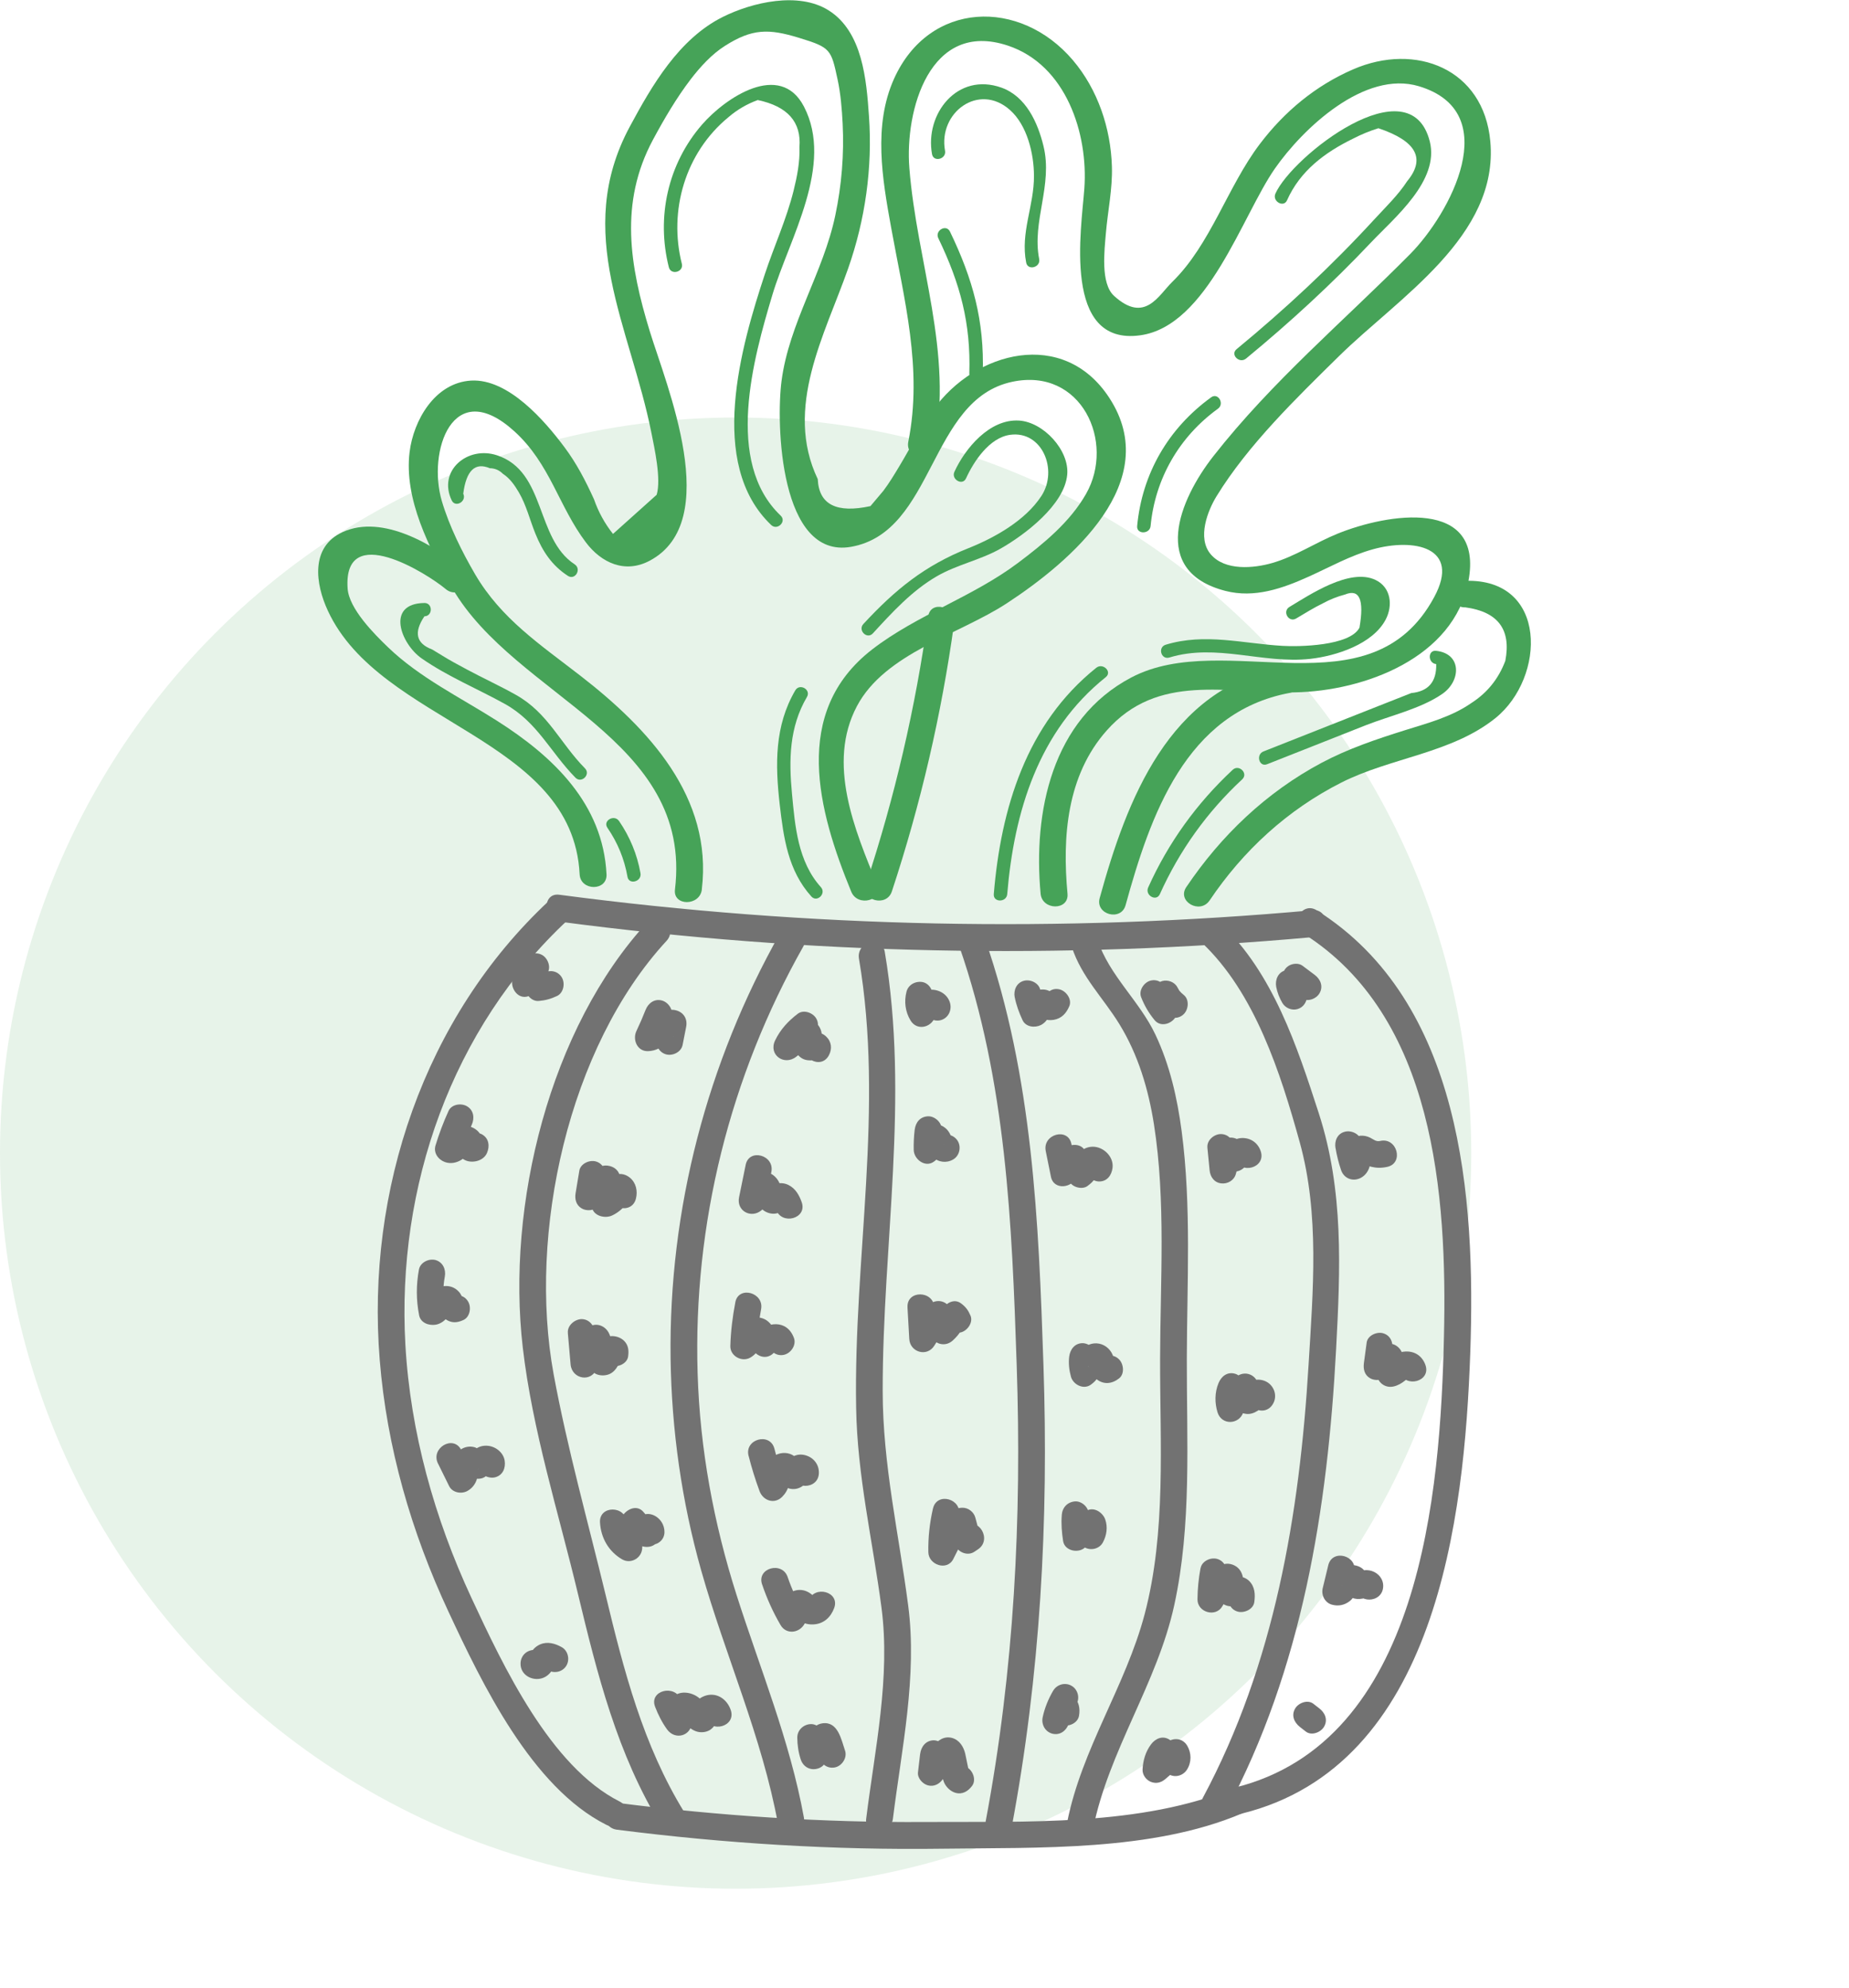 <svg width="93" height="100" xmlns="http://www.w3.org/2000/svg">
 <defs>
  <clipPath id="clip0_10_475">
   <rect id="svg_1" x="19" y="45" fill="white" height="48" width="55"/>
  </clipPath>
  <clipPath id="clip1_10_475">
   <rect id="svg_2" x="16" y="0" fill="white" height="46" width="61"/>
  </clipPath>
 </defs>
 <g>
  <title>background</title>
  <rect fill="none" id="canvas_background" height="102" width="95" y="-1" x="-1"/>
 </g>
 <g>
  <title>Layer 1</title>
  <circle id="svg_5" fill-opacity="0.13" fill="#46A358" r="37" cy="58" cx="37"/>
  <g id="svg_6" clip-path="url(#clip0_10_475)">
   <path id="svg_7" fill="#727272" d="m28.129,46.357c12.573,1.664 25.262,1.925 37.894,0.78c0.856,-0.077 0.865,-1.429 0,-1.353c-12.631,1.145 -25.321,0.884 -37.894,-0.78c-0.852,-0.113 -0.848,1.244 0,1.353z"/>
   <path id="svg_8" fill="#727272" d="m31.03,92.031c5.435,0.694 10.905,1.032 16.384,0.956c4.82,-0.068 10.51,0.144 15.03,-1.763c0.785,-0.334 0.439,-1.641 -0.359,-1.303c-4.636,1.957 -10.578,1.691 -15.537,1.722c-5.192,0.036 -10.371,-0.307 -15.523,-0.965c-0.852,-0.108 -0.847,1.244 0.004,1.353z"/>
   <path id="svg_9" fill="#727272" d="m27.605,45.316c-6.273,5.852 -9.197,14.575 -8.506,23.083c0.354,4.396 1.592,8.669 3.453,12.655c1.695,3.634 4.192,8.841 7.941,10.73c0.771,0.388 1.453,-0.775 0.677,-1.168c-3.489,-1.758 -5.861,-6.821 -7.457,-10.243c-1.856,-3.99 -3.071,-8.322 -3.323,-12.727c-0.448,-7.939 2.323,-15.923 8.17,-21.374c0.637,-0.591 -0.318,-1.546 -0.955,-0.956z"/>
   <path id="svg_10" fill="#727272" d="m65.548,46.952c6.618,4.17 7.242,13.164 7.08,20.247c-0.179,7.899 -1.152,20.414 -10.542,22.722c-0.839,0.207 -0.484,1.51 0.359,1.303c9.802,-2.408 11.21,-14.828 11.506,-23.186c0.274,-7.822 -0.417,-17.65 -7.726,-22.253c-0.735,-0.46 -1.408,0.708 -0.677,1.168z"/>
   <path id="svg_11" fill="#727272" d="m32.577,46.366c-4.937,5.342 -7.116,14.264 -6.282,21.419c0.484,4.161 1.794,8.291 2.767,12.353c0.978,4.071 1.986,8.11 4.201,11.704c0.457,0.739 1.619,0.059 1.161,-0.681c-2.081,-3.372 -3.049,-7.141 -3.968,-10.96c-0.888,-3.679 -1.924,-7.362 -2.61,-11.081c-1.3,-7.083 0.735,-16.442 5.681,-21.798c0.587,-0.64 -0.363,-1.596 -0.951,-0.956z"/>
   <path id="svg_12" fill="#727272" d="m39.24,46.93c-3.677,6.51 -5.609,13.904 -5.511,21.396c0.049,3.598 0.56,7.2 1.538,10.662c1.215,4.296 3.063,8.372 3.87,12.786c0.157,0.857 1.453,0.491 1.296,-0.361c-0.704,-3.864 -2.197,-7.461 -3.385,-11.185c-1.152,-3.616 -1.843,-7.344 -1.959,-11.145c-0.233,-7.515 1.623,-14.941 5.313,-21.473c0.43,-0.757 -0.731,-1.438 -1.161,-0.681z"/>
   <path id="svg_13" fill="#727272" d="m43.204,48.223c1.278,7.511 -0.274,15.035 -0.143,22.578c0.058,3.444 0.825,6.65 1.273,10.04c0.466,3.521 -0.332,7.141 -0.767,10.635c-0.108,0.861 1.238,0.852 1.345,0c0.439,-3.526 1.233,-7.173 0.767,-10.725c-0.475,-3.634 -1.278,-7.078 -1.282,-10.775c-0.009,-7.398 1.354,-14.742 0.103,-22.109c-0.148,-0.857 -1.444,-0.496 -1.296,0.356z"/>
   <path id="svg_14" fill="#727272" d="m48.249,47.597c2.363,6.785 2.65,13.944 2.888,21.063c0.26,7.732 -0.126,15.342 -1.56,22.952c-0.161,0.852 1.134,1.217 1.296,0.361c1.457,-7.727 1.874,-15.463 1.61,-23.312c-0.242,-7.236 -0.538,-14.53 -2.937,-21.424c-0.282,-0.811 -1.583,-0.46 -1.296,0.361z"/>
   <path id="svg_15" fill="#727272" d="m53.907,47.628c0.498,1.528 1.574,2.547 2.399,3.891c0.942,1.533 1.457,3.269 1.735,5.036c0.605,3.859 0.318,7.899 0.309,11.789c-0.009,4.233 0.314,8.71 -0.776,12.844c-0.96,3.629 -3.161,6.758 -3.897,10.464c-0.17,0.852 1.125,1.213 1.296,0.361c0.789,-3.967 3.228,-7.326 4.089,-11.275c0.883,-4.039 0.623,-8.286 0.632,-12.393c0.009,-3.796 0.238,-7.678 -0.26,-11.451c-0.22,-1.668 -0.596,-3.318 -1.314,-4.842c-0.798,-1.7 -2.336,-2.994 -2.915,-4.779c-0.274,-0.825 -1.574,-0.473 -1.3,0.356z"/>
   <path id="svg_16" fill="#727272" d="m60.45,47.416c2.672,2.525 3.959,6.555 4.923,10.036c1.004,3.625 0.668,7.493 0.444,11.203c-0.453,7.529 -1.717,15.049 -5.309,21.757c-0.412,0.766 0.749,1.452 1.161,0.681c3.829,-7.155 5.107,-15.197 5.533,-23.222c0.215,-4.04 0.39,-7.984 -0.87,-11.875c-1.094,-3.377 -2.3,-7.046 -4.932,-9.54c-0.628,-0.591 -1.583,0.365 -0.951,0.96z"/>
   <path id="svg_17" fill="#727272" d="m32.47,50.798c-0.139,0.356 -0.291,0.708 -0.457,1.055c-0.211,0.437 0.036,1.037 0.583,1.019c0.39,-0.013 0.7,-0.189 0.978,-0.455c0.09,-0.086 0.179,-0.176 0.265,-0.262c0.112,-0.113 -0.036,0.068 0.049,-0.036c-0.018,0.027 -0.112,0.018 -0.027,0.027c-0.215,-0.284 -0.43,-0.573 -0.65,-0.857c-0.058,0.302 -0.121,0.604 -0.179,0.911c-0.072,0.356 0.103,0.73 0.471,0.834c0.332,0.09 0.758,-0.113 0.83,-0.473c0.058,-0.302 0.121,-0.604 0.179,-0.911c0.09,-0.46 -0.193,-0.811 -0.65,-0.857c-0.372,-0.036 -0.709,0.162 -0.973,0.406c-0.094,0.086 -0.175,0.176 -0.269,0.262c-0.031,0.027 -0.058,0.054 -0.09,0.081c0.013,-0.014 0.027,-0.023 0.04,-0.036c-0.067,0.036 -0.067,0.041 0.009,0.009c-0.076,0.018 -0.072,0.022 0.013,0c0.193,0.338 0.386,0.676 0.583,1.019c0.215,-0.451 0.412,-0.911 0.592,-1.375c0.13,-0.343 -0.143,-0.744 -0.471,-0.834c-0.377,-0.104 -0.691,0.131 -0.825,0.473z"/>
   <path id="svg_18" fill="#727272" d="m29.138,58.89c-0.063,0.379 -0.126,0.757 -0.188,1.131c-0.049,0.302 0.031,0.6 0.309,0.762c0.247,0.144 0.619,0.117 0.816,-0.104c0.13,-0.149 0.26,-0.298 0.39,-0.446c0.085,-0.099 0.206,-0.284 0.309,-0.338c-0.112,0.032 -0.224,0.063 -0.341,0.09c0.022,-0.004 0.049,-0.004 0.072,-0.009c-0.112,-0.032 -0.224,-0.063 -0.341,-0.09c0.018,0.013 0.036,0.027 0.054,0.041c-0.112,-0.194 -0.224,-0.388 -0.332,-0.586c0.036,0.388 -0.072,0.821 -0.117,1.213c-0.063,0.564 0.605,0.771 1.013,0.586c0.529,-0.248 0.883,-0.703 1.072,-1.249c-0.377,0.099 -0.749,0.198 -1.125,0.298c-0.013,-0.086 -0.027,-0.171 -0.04,-0.257c-0.22,0.843 1.081,1.204 1.296,0.361c0.099,-0.383 0.009,-0.802 -0.305,-1.059c-0.404,-0.329 -0.946,-0.212 -1.125,0.297c-0.081,0.226 -0.247,0.343 -0.453,0.442c0.336,0.194 0.672,0.388 1.013,0.586c0.067,-0.604 0.39,-1.677 -0.435,-1.907c-0.695,-0.194 -1.184,0.636 -1.56,1.073c0.377,0.221 0.749,0.437 1.125,0.658c0.063,-0.379 0.126,-0.757 0.188,-1.132c0.058,-0.361 -0.094,-0.73 -0.471,-0.834c-0.318,-0.086 -0.767,0.113 -0.825,0.473z"/>
   <path id="svg_19" fill="#727272" d="m28.56,67.037c0.045,0.532 0.094,1.064 0.139,1.591c0.067,0.753 1.076,0.929 1.323,0.18c0.135,-0.415 0.323,-0.789 0.56,-1.159c-0.408,-0.054 -0.821,-0.108 -1.229,-0.162c0.157,0.392 0.265,0.793 0.323,1.217c0.067,0.478 0.646,0.559 0.987,0.406c0.17,-0.077 0.309,-0.225 0.399,-0.388c0.04,-0.072 0.072,-0.158 0.099,-0.234c0.013,-0.041 0.022,-0.081 0.036,-0.122c0.022,-0.068 0.013,-0.063 -0.018,0.014c-0.099,0.059 -0.197,0.117 -0.296,0.176c0.022,-0.009 0.049,-0.013 0.072,-0.023c-0.121,0 -0.238,0 -0.359,0c-0.009,-0.004 -0.018,-0.009 -0.022,-0.018c-0.081,-0.081 -0.161,-0.162 -0.242,-0.243c0.013,0.018 0.022,0.036 0.036,0.054c-0.022,-0.176 -0.045,-0.347 -0.067,-0.523c-0.004,0.022 -0.004,0.045 -0.009,0.063c-0.049,0.361 0.085,0.726 0.471,0.834c0.314,0.086 0.78,-0.108 0.83,-0.473c0.04,-0.293 0.018,-0.559 -0.197,-0.78c-0.179,-0.18 -0.453,-0.266 -0.704,-0.239c-0.26,0.032 -0.489,0.185 -0.628,0.406c-0.058,0.095 -0.139,0.226 -0.143,0.334c-0.004,0.158 -0.072,0.045 0.072,-0.018c0.327,0.135 0.659,0.271 0.987,0.406c-0.058,-0.419 -0.166,-0.821 -0.323,-1.217c-0.215,-0.532 -0.897,-0.685 -1.229,-0.162c-0.296,0.464 -0.525,0.96 -0.695,1.479c0.44,0.059 0.879,0.122 1.323,0.18c-0.045,-0.532 -0.094,-1.064 -0.139,-1.591c-0.031,-0.365 -0.287,-0.676 -0.673,-0.676c-0.345,0.013 -0.713,0.325 -0.682,0.69z"/>
   <path id="svg_20" fill="#727272" d="m30.178,76.576c0.045,0.78 0.435,1.461 1.112,1.857c0.448,0.257 1.004,-0.072 1.013,-0.586c0.004,-0.397 0.094,-0.762 0.247,-1.127c-0.377,0.099 -0.749,0.198 -1.125,0.298c0.184,0.225 0.381,0.424 0.601,0.609c0.359,0.302 1.013,0.243 1.125,-0.297c0.027,-0.122 0.058,-0.226 0.099,-0.338c-0.377,0.099 -0.749,0.198 -1.125,0.298c0.04,-0.023 0.063,0.004 0.058,0.077c0.143,0.338 0.637,0.41 0.919,0.243c0.345,-0.203 0.386,-0.586 0.242,-0.924c-0.058,-0.135 -0.152,-0.257 -0.269,-0.352c-0.417,-0.329 -0.928,-0.207 -1.125,0.298c-0.045,0.113 -0.076,0.221 -0.099,0.338c0.377,-0.099 0.749,-0.198 1.125,-0.298c-0.22,-0.185 -0.417,-0.388 -0.601,-0.609c-0.359,-0.442 -0.951,-0.113 -1.125,0.298c-0.197,0.473 -0.287,0.974 -0.296,1.488c0.336,-0.194 0.673,-0.388 1.013,-0.586c-0.26,-0.149 -0.43,-0.383 -0.448,-0.69c-0.045,-0.857 -1.39,-0.866 -1.341,0.004z"/>
   <path id="svg_21" fill="#727272" d="m32.95,85.85c0.157,0.406 0.345,0.78 0.601,1.136c0.399,0.55 1.193,0.347 1.256,-0.343c0.004,-0.041 0.076,-0.541 0.049,-0.564c-0.193,0.122 -0.381,0.243 -0.574,0.365c0.045,0.063 0.085,0.122 0.135,0.18c0.17,0.216 0.381,0.401 0.655,0.478c0.211,0.054 0.457,0.027 0.641,-0.09c0.121,-0.081 0.206,-0.176 0.269,-0.306c0.022,-0.054 0.045,-0.108 0.067,-0.162c0.103,-0.325 -0.094,-0.379 -0.587,-0.162c0.269,0.821 1.569,0.469 1.296,-0.361c-0.188,-0.568 -0.735,-0.938 -1.332,-0.712c-0.242,0.095 -0.453,0.275 -0.57,0.509c-0.036,0.072 -0.166,0.383 -0.121,0.473c0.26,-0.149 0.516,-0.302 0.776,-0.451c-0.036,-0.045 -0.072,-0.086 -0.103,-0.131c-0.215,-0.437 -0.839,-0.685 -1.287,-0.523c-0.632,0.225 -0.605,0.902 -0.655,1.461c0.417,-0.113 0.834,-0.225 1.256,-0.343c-0.184,-0.252 -0.35,-0.518 -0.466,-0.811c-0.323,-0.802 -1.623,-0.455 -1.305,0.356z"/>
   <path id="svg_22" fill="#727272" d="m40.137,50.982c-0.484,0.365 -0.888,0.798 -1.152,1.353c-0.345,0.721 0.457,1.289 1.058,0.821c0.143,-0.113 0.287,-0.226 0.43,-0.338c0.063,-0.05 0.126,-0.099 0.193,-0.149c0.031,-0.027 0.063,-0.05 0.094,-0.077c0.112,-0.081 0.054,-0.068 -0.175,0.036c-0.112,-0.032 -0.224,-0.063 -0.341,-0.09c0.013,0.009 0.027,0.018 0.04,0.027c-0.081,-0.081 -0.161,-0.162 -0.242,-0.243c-0.013,-0.059 -0.031,-0.113 -0.045,-0.171c0.004,-0.063 0.004,-0.072 -0.009,-0.018c-0.031,0.022 -0.04,0.176 -0.04,0.198c-0.031,0.207 -0.013,0.41 0.094,0.6c0.099,0.171 0.274,0.325 0.466,0.374c0.081,0.023 0.184,0.032 0.269,0.032c0.081,0 0.152,-0.013 0.224,-0.041c0.094,-0.027 0.063,-0.036 -0.099,-0.027c-0.099,-0.059 -0.197,-0.117 -0.296,-0.176c0.013,0.014 0.027,0.027 0.04,0.041c-0.058,-0.099 -0.117,-0.198 -0.175,-0.297c0.004,0.013 0.009,0.032 0.013,0.045c0.022,-0.176 0.045,-0.347 0.067,-0.523c-0.009,0.013 -0.013,0.027 -0.022,0.041c-0.408,0.766 0.753,1.452 1.161,0.681c0.175,-0.325 0.135,-0.69 -0.139,-0.947c-0.143,-0.135 -0.336,-0.216 -0.534,-0.221c-0.112,-0.005 -0.242,0.068 -0.341,0.059c0.112,0.032 0.224,0.063 0.341,0.09c-0.018,-0.013 -0.036,-0.027 -0.049,-0.036c0.081,0.081 0.162,0.162 0.242,0.243c-0.009,-0.018 -0.018,-0.036 -0.027,-0.054c0.031,0.113 0.063,0.225 0.09,0.343c-0.009,-0.086 0.004,-0.041 0.036,-0.167c0.036,-0.158 0.04,-0.329 0.004,-0.491c-0.076,-0.325 -0.318,-0.559 -0.641,-0.618c-0.336,-0.063 -0.565,0.113 -0.821,0.311c-0.256,0.198 -0.511,0.401 -0.767,0.6c0.354,0.275 0.704,0.545 1.058,0.821c0.161,-0.334 0.368,-0.64 0.668,-0.866c0.291,-0.216 0.439,-0.586 0.242,-0.924c-0.166,-0.284 -0.623,-0.455 -0.919,-0.239z"/>
   <path id="svg_23" fill="#727272" d="m37.505,58.593c-0.112,0.541 -0.22,1.082 -0.332,1.627c-0.139,0.69 0.605,1.087 1.125,0.658c0.152,-0.126 0.287,-0.284 0.386,-0.455c0.067,-0.117 0.148,-0.356 0.184,-0.415c-0.081,0.081 -0.162,0.162 -0.242,0.243c0.022,-0.013 0.04,-0.027 0.063,-0.045c-0.112,0.032 -0.224,0.063 -0.341,0.09c0.027,-0.004 0.054,-0.004 0.081,-0.009c-0.112,-0.032 -0.224,-0.063 -0.341,-0.09c-0.108,-0.05 -0.112,-0.225 -0.081,0.004c0.009,0.059 0.022,0.108 0.04,0.162c0.063,0.203 0.175,0.383 0.345,0.509c0.157,0.117 0.341,0.18 0.538,0.176c0.121,-0.004 0.233,-0.036 0.341,-0.09c0.058,-0.022 0.108,-0.054 0.152,-0.095c0.117,-0.081 0.085,-0.077 -0.09,0.004c-0.112,-0.032 -0.224,-0.063 -0.341,-0.09c0.018,0.009 0.022,0.018 0.036,0.054c0.287,0.816 1.587,0.464 1.296,-0.361c-0.126,-0.356 -0.309,-0.685 -0.655,-0.861c-0.179,-0.095 -0.404,-0.122 -0.601,-0.077c-0.197,0.045 -0.314,0.176 -0.484,0.257c0.112,-0.032 0.224,-0.063 0.341,-0.09c-0.022,0 -0.049,0 -0.072,0c0.112,0.032 0.224,0.063 0.341,0.09c0.121,0.212 0.157,0.243 0.108,0.095c-0.009,-0.059 -0.018,-0.117 -0.027,-0.176c-0.031,-0.117 -0.081,-0.239 -0.143,-0.338c-0.166,-0.262 -0.439,-0.433 -0.749,-0.428c-0.305,0.004 -0.583,0.18 -0.726,0.446c-0.121,0.225 -0.112,0.361 -0.318,0.532c0.377,0.221 0.749,0.437 1.125,0.658c0.112,-0.541 0.22,-1.082 0.332,-1.623c0.179,-0.857 -1.117,-1.217 -1.291,-0.365z"/>
   <path id="svg_24" fill="#727272" d="m36.985,65.504c-0.139,0.726 -0.229,1.456 -0.251,2.191c-0.018,0.514 0.583,0.839 1.013,0.586c0.197,-0.117 0.341,-0.275 0.448,-0.478c0.04,-0.077 0.157,-0.252 0.135,-0.32c-0.004,-0.009 -0.045,0.05 -0.027,0.041c-0.112,0.032 -0.224,0.063 -0.341,0.09c-0.009,0.004 -0.022,0.004 -0.031,0.009c-0.081,-0.081 -0.161,-0.162 -0.242,-0.243c0.076,0.099 0.067,0.09 0.076,0.194c0.049,0.554 0.713,0.924 1.148,0.478c0.049,-0.054 0.099,-0.104 0.152,-0.153c-0.094,0.045 -0.193,0.036 -0.287,-0.018c-0.058,-0.099 -0.117,-0.198 -0.175,-0.298c0.009,0.027 0.018,0.054 0.031,0.081c0.126,0.343 0.457,0.577 0.83,0.473c0.327,-0.09 0.596,-0.487 0.471,-0.834c-0.35,-0.956 -1.368,-0.834 -1.973,-0.207c0.381,0.158 0.767,0.32 1.148,0.478c-0.054,-0.654 -0.377,-1.361 -1.148,-1.312c-0.314,0.018 -0.592,0.203 -0.758,0.469c-0.058,0.095 -0.099,0.203 -0.143,0.306c-0.049,0.113 -0.135,0.153 0.004,0.072c0.336,0.194 0.673,0.388 1.013,0.586c0.018,-0.618 0.085,-1.226 0.202,-1.835c0.166,-0.848 -1.13,-1.208 -1.296,-0.356z"/>
   <path id="svg_25" fill="#727272" d="m37.653,73.227c0.152,0.604 0.336,1.195 0.551,1.776c0.175,0.473 0.735,0.672 1.125,0.297c0.17,-0.167 0.287,-0.361 0.345,-0.595c0.022,-0.095 0.04,-0.207 0.045,-0.302c0.013,-0.289 -0.018,-0.05 0.009,-0.063c-0.112,0.032 -0.224,0.063 -0.341,0.09c0.031,0 0.058,-0.004 0.09,-0.004c-0.112,-0.032 -0.224,-0.063 -0.341,-0.09c-0.09,-0.041 -0.063,-0.081 0.009,0.045c0.036,0.063 0.067,0.117 0.112,0.176c0.139,0.18 0.309,0.302 0.538,0.334c0.202,0.027 0.395,-0.023 0.565,-0.14c0.094,-0.068 0.179,-0.144 0.242,-0.243c0.027,-0.054 0.054,-0.108 0.076,-0.162c0.09,-0.176 0.013,-0.131 -0.229,0.14c-0.121,0 -0.238,0 -0.359,0c-0.054,-0.045 -0.103,-0.095 -0.157,-0.14c-0.031,-0.113 -0.063,-0.226 -0.09,-0.343c0,0.027 0,0.054 0,0.081c-0.013,0.87 1.332,0.87 1.345,0c0.009,-0.455 -0.305,-0.811 -0.74,-0.902c-0.233,-0.05 -0.466,0 -0.659,0.14c-0.094,0.068 -0.17,0.144 -0.233,0.239c-0.013,0.027 -0.027,0.059 -0.045,0.086c-0.117,0.225 -0.085,0.221 0.099,-0.014c0.112,-0.032 0.224,-0.063 0.341,-0.09c-0.022,0.004 -0.045,0.004 -0.067,0.009c0.112,0.032 0.224,0.063 0.341,0.09c0.193,0.095 0.094,0.063 0.022,-0.063c-0.054,-0.099 -0.126,-0.194 -0.206,-0.266c-0.256,-0.23 -0.592,-0.289 -0.91,-0.176c-0.256,0.09 -0.448,0.289 -0.579,0.518c-0.072,0.131 -0.108,0.262 -0.135,0.406c-0.013,0.063 0,0.243 -0.04,0.284c0.377,0.099 0.749,0.198 1.125,0.297c-0.215,-0.582 -0.399,-1.177 -0.551,-1.776c-0.22,-0.839 -1.516,-0.482 -1.3,0.361z"/>
   <path id="svg_26" fill="#727272" d="m38.33,79.687c0.242,0.717 0.552,1.407 0.933,2.056c0.274,0.464 0.879,0.41 1.161,0c0.076,-0.113 0.13,-0.23 0.166,-0.361c0.004,-0.041 0.009,-0.077 0.018,-0.117c0.072,-0.262 0.009,-0.252 -0.197,0.032c-0.121,0 -0.238,0 -0.359,0c-0.188,-0.059 -0.103,-0.045 -0.004,0.063c0.072,0.077 0.161,0.158 0.256,0.212c0.193,0.108 0.421,0.149 0.641,0.131c0.502,-0.036 0.847,-0.37 1.013,-0.825c0.3,-0.816 -1,-1.172 -1.296,-0.361c0.085,-0.225 0.296,-0.099 0.26,-0.207c-0.027,-0.077 -0.184,-0.18 -0.256,-0.221c-0.22,-0.126 -0.484,-0.153 -0.722,-0.072c-0.22,0.072 -0.395,0.239 -0.507,0.442c-0.099,0.18 -0.072,0.451 -0.179,0.604c0.386,0 0.776,0 1.161,0c-0.327,-0.555 -0.592,-1.123 -0.798,-1.731c-0.269,-0.821 -1.569,-0.469 -1.291,0.356z"/>
   <path id="svg_27" fill="#727272" d="m40.101,87.401c0.004,0.374 0.058,0.748 0.175,1.1c0.085,0.257 0.287,0.446 0.56,0.482c0.247,0.032 0.556,-0.081 0.668,-0.325c0.076,-0.162 0.152,-0.325 0.229,-0.482c0.036,-0.077 0.072,-0.149 0.103,-0.225c0.018,-0.036 0.036,-0.077 0.054,-0.113c0.036,-0.068 0.036,-0.068 0,0c-0.099,0.059 -0.197,0.117 -0.296,0.176c0.013,-0.004 0.031,-0.013 0.045,-0.018c-0.121,0 -0.238,0 -0.359,0c-0.022,-0.009 -0.049,-0.023 -0.072,-0.032c-0.081,-0.081 -0.162,-0.162 -0.242,-0.243c-0.067,-0.113 -0.004,-0.018 0.022,0.059c0.022,0.072 0.049,0.14 0.072,0.212c0.049,0.14 0.099,0.284 0.143,0.424c0.117,0.347 0.462,0.573 0.83,0.473c0.332,-0.09 0.587,-0.487 0.471,-0.834c-0.193,-0.559 -0.354,-1.479 -1.134,-1.375c-0.605,0.081 -0.807,0.821 -1.031,1.298c0.408,0.054 0.821,0.108 1.229,0.162c-0.085,-0.266 -0.126,-0.482 -0.13,-0.744c-0.004,-0.352 -0.305,-0.694 -0.672,-0.676c-0.354,0.018 -0.668,0.302 -0.664,0.681z"/>
   <path id="svg_28" fill="#727272" d="m46.28,88.221c-0.036,0.307 -0.072,0.618 -0.108,0.924c-0.036,0.289 0.233,0.582 0.493,0.654c0.305,0.086 0.587,-0.063 0.758,-0.311c0.121,-0.176 0.242,-0.347 0.363,-0.523c0.054,-0.081 0.112,-0.158 0.166,-0.239c0.022,-0.032 0.045,-0.063 0.067,-0.095c0.099,-0.135 0.085,-0.126 -0.036,0.027c-0.112,0.032 -0.224,0.063 -0.341,0.09c0.022,0 0.04,0 0.063,0c-0.112,-0.032 -0.224,-0.063 -0.341,-0.09c-0.135,-0.234 -0.179,-0.28 -0.135,-0.135c0.013,0.054 0.022,0.113 0.036,0.167c0.022,0.113 0.045,0.221 0.072,0.334c0.049,0.234 0.072,0.509 0.193,0.721c0.117,0.198 0.309,0.37 0.534,0.433c0.345,0.095 0.628,-0.081 0.83,-0.352c0.22,-0.293 0.045,-0.757 -0.242,-0.924c-0.345,-0.203 -0.7,-0.05 -0.919,0.243c-0.009,0.014 -0.018,0.027 -0.027,0.036c0.193,-0.113 0.386,-0.225 0.583,-0.334c-0.013,0 -0.027,0.004 -0.04,0.004c0.112,0.032 0.224,0.063 0.341,0.09c0.117,0.059 0.188,0.388 0.121,0.054c-0.018,-0.095 -0.04,-0.185 -0.058,-0.28c-0.036,-0.167 -0.067,-0.334 -0.103,-0.5c-0.081,-0.352 -0.291,-0.694 -0.659,-0.798c-0.408,-0.113 -0.731,0.122 -0.96,0.428c-0.229,0.311 -0.444,0.631 -0.664,0.947c0.417,0.113 0.834,0.225 1.256,0.343c0.036,-0.307 0.072,-0.618 0.108,-0.924c0.04,-0.365 -0.341,-0.676 -0.672,-0.676c-0.399,0.009 -0.632,0.325 -0.677,0.685z"/>
   <path id="svg_29" fill="#727272" d="m46.926,75.873c-0.166,0.721 -0.247,1.461 -0.233,2.2c0.009,0.636 0.942,0.965 1.256,0.343c0.135,-0.271 0.269,-0.536 0.404,-0.807c0.099,-0.198 0.17,-0.446 0.35,-0.586c-0.099,0.059 -0.197,0.117 -0.296,0.176c0,-0.005 0,-0.009 0.004,-0.014c-0.215,-0.167 -0.43,-0.329 -0.65,-0.496c0.085,0.32 0.17,0.64 0.256,0.96c0.108,0.401 0.623,0.645 0.986,0.406c0.063,-0.041 0.126,-0.086 0.188,-0.126c0.718,-0.478 0.045,-1.65 -0.677,-1.168c-0.063,0.041 -0.126,0.086 -0.188,0.126c0.327,0.135 0.659,0.271 0.987,0.406c-0.085,-0.32 -0.17,-0.64 -0.256,-0.96c-0.076,-0.284 -0.354,-0.5 -0.65,-0.496c-0.946,0.018 -1.269,1.199 -1.619,1.903c0.417,0.113 0.834,0.225 1.256,0.343c-0.009,-0.627 0.045,-1.231 0.184,-1.844c0.188,-0.852 -1.107,-1.213 -1.3,-0.365z"/>
   <path id="svg_30" fill="#727272" d="m45.644,65.756c0.031,0.532 0.058,1.059 0.09,1.591c0.036,0.667 0.888,0.924 1.256,0.343c0.26,-0.415 0.52,-0.825 0.78,-1.24c-0.386,0 -0.776,0 -1.161,0c0.094,0.162 0.152,0.311 0.162,0.5c0.031,0.595 0.708,0.879 1.148,0.478c0.341,-0.306 0.56,-0.676 0.726,-1.105c-0.327,0.135 -0.659,0.271 -0.987,0.406c0,0.009 0,0.018 -0.004,0.022c-0.058,-0.099 -0.117,-0.198 -0.175,-0.297c0.013,0.027 0.022,0.059 0.036,0.086c0.139,0.338 0.444,0.577 0.83,0.473c0.314,-0.086 0.61,-0.491 0.471,-0.834c-0.117,-0.275 -0.238,-0.442 -0.48,-0.622c-0.381,-0.284 -0.848,0.041 -0.987,0.406c-0.081,0.207 -0.22,0.361 -0.381,0.509c0.381,0.158 0.767,0.32 1.148,0.478c-0.022,-0.424 -0.13,-0.816 -0.345,-1.181c-0.265,-0.446 -0.892,-0.428 -1.161,0c-0.26,0.415 -0.52,0.825 -0.78,1.24c0.417,0.113 0.834,0.225 1.256,0.343c-0.031,-0.532 -0.058,-1.059 -0.09,-1.591c-0.054,-0.87 -1.399,-0.875 -1.35,-0.004z"/>
   <path id="svg_31" fill="#727272" d="m46.007,56.816c-0.04,0.343 -0.058,0.685 -0.049,1.028c0.013,0.469 0.578,0.902 1.013,0.586c0.224,-0.162 0.363,-0.347 0.44,-0.613c0.018,-0.063 0.036,-0.135 0.045,-0.198c0.009,-0.059 0.045,-0.063 -0.004,-0.018c-0.233,0.216 -0.48,0.527 -0.852,0.077c0.04,0.05 0.027,0.045 0,-0.013c0.031,0.068 0.054,0.144 0.085,0.212c0.054,0.117 0.135,0.221 0.224,0.311c0.278,0.275 0.691,0.329 1.027,0.135c0.318,-0.18 0.421,-0.613 0.242,-0.924c-0.188,-0.32 -0.601,-0.424 -0.919,-0.243c-0.013,0.009 -0.031,0.018 -0.045,0.027c0.112,-0.032 0.224,-0.063 0.341,-0.09c0.036,-0.004 0.359,0.176 0.332,0.185c0.018,0.036 0.018,0.036 0.004,0.005c-0.013,-0.036 -0.027,-0.072 -0.045,-0.108c-0.054,-0.131 -0.117,-0.253 -0.215,-0.361c-0.22,-0.23 -0.56,-0.343 -0.87,-0.243c-0.291,0.09 -0.484,0.325 -0.578,0.609c-0.022,0.063 -0.031,0.126 -0.049,0.194c-0.009,0.032 -0.018,0.059 -0.022,0.09c-0.018,0.059 -0.018,0.059 0.004,0c0.027,-0.086 0.085,-0.153 0.175,-0.198c0.336,0.194 0.673,0.388 1.013,0.586c-0.009,-0.343 0.009,-0.685 0.049,-1.028c0.045,-0.352 -0.341,-0.69 -0.673,-0.676c-0.399,0.018 -0.623,0.297 -0.673,0.672z"/>
   <path id="svg_32" fill="#727272" d="m45.594,49.882c-0.126,0.496 -0.063,1.005 0.202,1.443c0.314,0.532 1.036,0.37 1.229,-0.162c0.072,-0.198 -0.036,0.122 0.031,-0.081c0.027,-0.077 0.049,-0.041 -0.018,-0.009c-0.206,0.108 -0.484,0.036 -0.547,-0.234c0.085,0.356 0.484,0.568 0.83,0.473c0.359,-0.099 0.556,-0.473 0.471,-0.834c-0.121,-0.514 -0.677,-0.789 -1.175,-0.672c-0.489,0.122 -0.726,0.55 -0.888,0.992c0.408,-0.054 0.821,-0.108 1.229,-0.162c-0.067,-0.117 -0.076,-0.108 -0.09,-0.248c0.009,0.072 0.004,-0.018 0.004,-0.041c0.009,-0.198 -0.027,0.081 0.018,-0.113c0.085,-0.343 -0.112,-0.748 -0.471,-0.834c-0.345,-0.072 -0.731,0.113 -0.825,0.482z"/>
   <path id="svg_33" fill="#727272" d="m26.367,48.286c-0.197,0.262 -0.377,0.536 -0.534,0.825c-0.265,0.473 0.184,1.213 0.758,0.992c0.206,-0.077 0.408,-0.158 0.614,-0.234c-0.274,-0.158 -0.551,-0.316 -0.83,-0.473c0.036,0.104 0.054,0.171 0.049,0.275c-0.004,0.343 0.314,0.708 0.673,0.676c0.336,-0.027 0.623,-0.108 0.924,-0.252c0.327,-0.158 0.412,-0.631 0.242,-0.924c-0.197,-0.338 -0.592,-0.401 -0.919,-0.243c-0.067,0.032 -0.193,0.063 -0.247,0.068c0.224,0.225 0.448,0.451 0.673,0.676c0.004,-0.216 -0.027,-0.433 -0.099,-0.636c-0.112,-0.32 -0.466,-0.609 -0.83,-0.473c-0.206,0.077 -0.408,0.158 -0.614,0.234c0.251,0.329 0.507,0.663 0.758,0.992c0.161,-0.288 0.336,-0.564 0.534,-0.825c0.22,-0.293 0.045,-0.757 -0.242,-0.924c-0.336,-0.194 -0.691,-0.045 -0.91,0.248z"/>
   <path id="svg_34" fill="#727272" d="m22.56,55.879c-0.256,0.564 -0.475,1.141 -0.655,1.736c-0.112,0.37 0.135,0.712 0.471,0.834c0.287,0.104 0.596,0.041 0.847,-0.122c0.108,-0.072 0.179,-0.144 0.26,-0.239c0.309,-0.37 -0.117,0.108 -0.368,-0.203c-0.058,-0.099 -0.117,-0.198 -0.175,-0.298c-0.036,-0.126 -0.009,0.135 -0.009,0.131c0.013,0.104 0.04,0.212 0.094,0.306c0.103,0.176 0.291,0.32 0.484,0.374c0.363,0.099 0.83,-0.041 0.987,-0.41c0.143,-0.334 0.099,-0.726 -0.242,-0.924c-0.282,-0.167 -0.776,-0.095 -0.919,0.243c0.013,-0.018 0.027,-0.036 0.045,-0.05c0.099,-0.059 0.197,-0.117 0.296,-0.176c0.135,0.041 0.269,0.081 0.404,0.122c0.058,0.099 0.117,0.198 0.175,0.298c0.036,0.126 0.009,-0.185 0,-0.216c-0.036,-0.135 -0.099,-0.257 -0.188,-0.356c-0.166,-0.176 -0.381,-0.28 -0.623,-0.293c-0.22,-0.009 -0.421,0.054 -0.601,0.18c-0.085,0.059 -0.157,0.126 -0.224,0.207c-0.278,0.325 -0.085,0.05 0.121,0.122c0.157,0.28 0.314,0.554 0.471,0.834c0.143,-0.482 0.314,-0.951 0.52,-1.411c0.148,-0.334 0.094,-0.726 -0.242,-0.924c-0.296,-0.176 -0.78,-0.099 -0.928,0.234z"/>
   <path id="svg_35" fill="#727272" d="m21.072,63.854c-0.143,0.775 -0.143,1.528 0.009,2.304c0.076,0.383 0.489,0.527 0.83,0.473c0.197,-0.032 0.381,-0.144 0.52,-0.293c0.058,-0.063 0.112,-0.14 0.162,-0.212c0.027,-0.041 0.049,-0.081 0.072,-0.126c0.04,-0.063 0.027,-0.059 -0.049,0.004c-0.121,0 -0.238,0 -0.359,0c0.031,0.009 0.063,0.018 0.094,0.027c-0.099,-0.059 -0.197,-0.117 -0.296,-0.176c-0.049,-0.104 -0.054,-0.099 -0.009,0.013c0.022,0.054 0.045,0.108 0.067,0.162c0.072,0.135 0.17,0.243 0.296,0.325c0.3,0.203 0.574,0.189 0.897,0.041c0.332,-0.149 0.412,-0.636 0.242,-0.924c-0.197,-0.343 -0.587,-0.392 -0.919,-0.243c-0.022,0.009 -0.049,0.022 -0.072,0.032c0.175,-0.022 0.345,-0.045 0.52,-0.068c-0.027,-0.009 -0.054,-0.013 -0.081,-0.022c0.099,0.059 0.197,0.117 0.296,0.176c0.027,0.09 0.027,0.099 0.004,0.032c-0.022,-0.072 -0.049,-0.14 -0.081,-0.203c-0.04,-0.077 -0.085,-0.153 -0.148,-0.216c-0.188,-0.203 -0.448,-0.298 -0.722,-0.271c-0.238,0.022 -0.448,0.14 -0.614,0.311c-0.081,0.081 -0.148,0.176 -0.206,0.275c-0.013,0.027 -0.031,0.054 -0.045,0.081c-0.085,0.126 -0.063,0.113 0.072,-0.036c0.274,0.158 0.551,0.316 0.83,0.473c-0.103,-0.523 -0.108,-1.06 -0.009,-1.582c0.067,-0.361 -0.099,-0.73 -0.471,-0.834c-0.332,-0.086 -0.762,0.117 -0.83,0.478z"/>
   <path id="svg_36" fill="#727272" d="m22.031,73.614c0.188,0.379 0.372,0.757 0.56,1.136c0.166,0.334 0.619,0.41 0.919,0.243c0.242,-0.135 0.408,-0.352 0.484,-0.622c0.036,-0.122 0.058,-0.275 0.045,-0.401c-0.013,-0.144 0.049,-0.104 -0.027,-0.036c-0.099,0.059 -0.197,0.117 -0.296,0.176c-0.009,0.004 -0.018,0.004 -0.027,0.009c-0.112,-0.032 -0.224,-0.063 -0.341,-0.09c0.233,0.135 0.345,0.352 0.686,0.352c0.404,0 0.493,-0.239 0.735,-0.478c-0.099,0.059 -0.197,0.117 -0.296,0.176c-0.13,-0.081 -0.26,-0.162 -0.39,-0.248c0.054,0.361 0.507,0.559 0.83,0.473c0.386,-0.108 0.525,-0.469 0.471,-0.834c-0.063,-0.406 -0.444,-0.708 -0.839,-0.748c-0.462,-0.045 -0.762,0.207 -0.982,0.586c0.081,-0.081 0.161,-0.162 0.242,-0.243c-0.022,0.018 -0.049,0.036 -0.072,0.054c0.112,-0.032 0.224,-0.063 0.341,-0.09c-0.022,0 -0.049,0 -0.072,0c0.112,0.032 0.224,0.063 0.341,0.09c-0.081,-0.045 -0.291,-0.275 -0.471,-0.325c-0.256,-0.072 -0.525,-0.018 -0.735,0.14c-0.188,0.14 -0.318,0.347 -0.386,0.568c-0.045,0.14 0.004,0.424 -0.067,0.523c0.081,-0.081 0.161,-0.162 0.242,-0.243c-0.027,0.014 -0.054,0.032 -0.085,0.045c0.305,0.081 0.614,0.162 0.919,0.243c-0.188,-0.379 -0.372,-0.757 -0.56,-1.136c-0.395,-0.784 -1.556,-0.099 -1.17,0.681z"/>
   <path id="svg_37" fill="#727272" d="m26.183,83.659c-0.022,0.582 0.578,0.911 1.085,0.753c0.242,-0.077 0.417,-0.248 0.534,-0.464c0.018,-0.036 0.036,-0.077 0.054,-0.113c0.099,-0.158 0,-0.113 -0.305,0.144c-0.139,-0.018 -0.076,-0.018 0.022,0.036c0.318,0.176 0.735,0.077 0.919,-0.243c0.179,-0.311 0.076,-0.748 -0.242,-0.924c-0.332,-0.185 -0.709,-0.293 -1.076,-0.14c-0.188,0.081 -0.345,0.216 -0.453,0.397c-0.031,0.05 -0.063,0.108 -0.081,0.167c-0.009,0.018 -0.018,0.036 -0.027,0.054c0.233,-0.262 0.475,-0.284 0.731,-0.068c0.058,0.099 0.117,0.198 0.175,0.298c0.004,0.036 0.009,0.072 0.013,0.108c0.013,-0.356 -0.318,-0.694 -0.673,-0.676c-0.381,0.013 -0.664,0.293 -0.677,0.672z"/>
   <path id="svg_38" fill="#727272" d="m51.038,50.157c0.081,0.406 0.22,0.784 0.395,1.159c0.166,0.347 0.619,0.392 0.919,0.243c0.17,-0.086 0.309,-0.239 0.399,-0.406c0.027,-0.05 0.045,-0.104 0.072,-0.158c0.143,-0.311 -0.004,0.158 -0.35,0.122c-0.112,-0.032 -0.224,-0.063 -0.341,-0.09c-0.076,-0.036 0.112,0.086 0.112,0.086c0.072,0.054 0.121,0.086 0.206,0.122c0.175,0.077 0.354,0.09 0.542,0.063c0.404,-0.068 0.641,-0.329 0.794,-0.694c0.139,-0.338 -0.152,-0.744 -0.471,-0.834c-0.386,-0.108 -0.686,0.135 -0.83,0.473c0.157,-0.293 0.354,-0.356 0.587,-0.189c-0.018,-0.018 -0.036,-0.036 -0.058,-0.05c-0.085,-0.086 -0.247,-0.176 -0.363,-0.207c-0.215,-0.059 -0.448,-0.022 -0.637,0.09c-0.157,0.095 -0.269,0.243 -0.345,0.406c-0.018,0.041 -0.04,0.086 -0.058,0.131c-0.049,0.144 -0.022,0.009 0.058,-0.027c0.305,0.081 0.614,0.162 0.919,0.243c-0.126,-0.266 -0.202,-0.545 -0.26,-0.834c-0.067,-0.361 -0.498,-0.564 -0.83,-0.473c-0.363,0.095 -0.529,0.464 -0.462,0.825z"/>
   <path id="svg_39" fill="#727272" d="m52.598,57.898c0.085,0.428 0.175,0.857 0.26,1.285c0.143,0.708 1.09,0.577 1.296,0c0.067,-0.194 0.184,-0.32 0.332,-0.455c-0.354,-0.045 -0.704,-0.09 -1.058,-0.135c0.117,0.271 0.238,0.545 0.354,0.816c0.135,0.311 0.655,0.446 0.919,0.243c0.162,-0.122 0.291,-0.23 0.395,-0.41c0.036,-0.063 0.076,-0.14 0.099,-0.212c0.009,-0.032 0.022,-0.063 0.04,-0.09c0.108,-0.198 -0.099,-0.262 -0.623,-0.189c-0.049,0.361 0.345,0.676 0.672,0.676c0.404,0 0.623,-0.311 0.673,-0.676c0.076,-0.564 -0.448,-1.073 -0.991,-1.073c-0.274,0 -0.52,0.122 -0.704,0.316c-0.085,0.09 -0.143,0.189 -0.202,0.298c-0.036,0.072 -0.175,0.297 -0.036,0.194c0.305,0.081 0.614,0.162 0.919,0.243c-0.117,-0.271 -0.238,-0.545 -0.354,-0.816c-0.184,-0.424 -0.771,-0.397 -1.058,-0.135c-0.323,0.293 -0.529,0.645 -0.677,1.05c0.43,0 0.865,0 1.296,0c-0.085,-0.428 -0.175,-0.857 -0.26,-1.285c-0.166,-0.857 -1.466,-0.496 -1.291,0.356z"/>
   <path id="svg_40" fill="#727272" d="m53.777,68.24c-0.04,0.338 0,0.685 0.09,1.01c0.112,0.392 0.623,0.658 0.987,0.406c0.238,-0.167 0.381,-0.347 0.484,-0.618c0.027,-0.068 0.049,-0.14 0.072,-0.212c0.04,-0.144 0,0.05 -0.117,0.068c-0.121,0 -0.238,0 -0.359,0c-0.112,-0.045 -0.184,-0.113 -0.202,-0.212c-0.013,-0.045 -0.009,-0.032 0.018,0.041c0.013,0.041 0.027,0.086 0.04,0.126c0.076,0.207 0.184,0.374 0.354,0.514c0.368,0.297 0.785,0.248 1.143,-0.032c0.287,-0.225 0.233,-0.721 0,-0.956c-0.282,-0.284 -0.664,-0.225 -0.951,0c-0.013,0.013 -0.031,0.022 -0.045,0.036c0.099,-0.059 0.197,-0.117 0.296,-0.176c-0.018,0.004 -0.036,0.009 -0.054,0.013c0.121,0 0.238,0 0.359,0c0.081,0.014 0.197,0.262 0.148,0.113c-0.036,-0.117 -0.081,-0.239 -0.143,-0.343c-0.188,-0.306 -0.52,-0.482 -0.874,-0.446c-0.314,0.032 -0.57,0.23 -0.74,0.491c-0.072,0.113 -0.121,0.239 -0.161,0.365c-0.013,0.041 -0.04,0.099 -0.045,0.14c-0.004,0.059 -0.013,-0.013 0.099,-0.09c0.327,0.135 0.659,0.271 0.987,0.406c-0.063,-0.221 -0.072,-0.419 -0.045,-0.649c0.04,-0.365 -0.341,-0.676 -0.672,-0.676c-0.39,0.004 -0.623,0.316 -0.668,0.681z"/>
   <path id="svg_41" fill="#727272" d="m53.405,76.202c-0.036,0.442 0,0.875 0.067,1.312c0.081,0.509 0.803,0.64 1.125,0.298c0.117,-0.122 0.238,-0.243 0.363,-0.356c0.112,-0.099 0.229,-0.198 0.318,-0.262c-0.327,-0.135 -0.659,-0.271 -0.987,-0.406c0.04,0.117 0.04,-0.018 0.027,0.108c0.009,-0.095 -0.054,0.086 -0.009,0.009c-0.175,0.32 -0.076,0.739 0.242,0.924c0.309,0.18 0.744,0.081 0.919,-0.243c0.193,-0.356 0.256,-0.771 0.121,-1.159c-0.13,-0.37 -0.614,-0.681 -0.986,-0.406c-0.341,0.252 -0.659,0.523 -0.951,0.83c0.377,0.099 0.749,0.198 1.125,0.298c-0.045,-0.293 -0.045,-0.636 -0.022,-0.956c0.027,-0.352 -0.327,-0.69 -0.673,-0.676c-0.395,0.027 -0.65,0.306 -0.681,0.685z"/>
   <path id="svg_42" fill="#727272" d="m52.975,85.034c-0.242,0.41 -0.426,0.861 -0.529,1.33c-0.081,0.356 0.108,0.73 0.471,0.834c0.377,0.104 0.7,-0.126 0.83,-0.473c0.04,-0.113 0.175,-0.356 0.247,-0.451c-0.318,0 -0.632,0 -0.951,0c-0.081,-0.099 -0.103,-0.207 -0.072,-0.334c-0.058,0.361 0.094,0.726 0.471,0.834c0.323,0.09 0.767,-0.108 0.83,-0.473c0.063,-0.374 -0.004,-0.703 -0.274,-0.983c-0.233,-0.243 -0.726,-0.284 -0.951,0c-0.26,0.325 -0.448,0.654 -0.596,1.046c0.43,0.122 0.865,0.239 1.296,0.361c0.085,-0.379 0.197,-0.676 0.395,-1.005c0.184,-0.316 0.072,-0.744 -0.242,-0.924c-0.318,-0.189 -0.735,-0.077 -0.924,0.239z"/>
   <path id="svg_43" fill="#727272" d="m57.898,87.734c-0.278,0.365 -0.408,0.816 -0.43,1.271c-0.013,0.266 0.179,0.523 0.412,0.618c0.265,0.108 0.52,0.045 0.735,-0.14c0.332,-0.284 0.664,-0.573 0.995,-0.857c-0.354,-0.045 -0.704,-0.09 -1.058,-0.135c-0.027,-0.041 -0.013,-0.099 -0.009,-0.144c0.004,-0.032 0.076,-0.14 0.004,-0.027c-0.193,0.311 -0.067,0.744 0.242,0.924c0.323,0.189 0.726,0.068 0.919,-0.243c0.229,-0.365 0.224,-0.83 0.004,-1.199c-0.238,-0.397 -0.726,-0.419 -1.058,-0.135c-0.332,0.284 -0.664,0.573 -0.996,0.857c0.381,0.158 0.767,0.32 1.148,0.478c0.009,-0.203 -0.036,0.09 0.009,-0.104c0.018,-0.068 0.036,-0.14 0.058,-0.207c-0.036,0.095 0.054,-0.095 0.054,-0.099c0.036,-0.063 0.076,-0.122 0.121,-0.176c0.22,-0.293 0.045,-0.757 -0.242,-0.924c-0.336,-0.203 -0.686,-0.05 -0.91,0.243z"/>
   <path id="svg_44" fill="#727272" d="m60.382,78.88c-0.094,0.514 -0.148,1.032 -0.152,1.56c-0.009,0.663 0.928,0.933 1.256,0.343c0.202,-0.37 0.439,-0.69 0.735,-0.987c-0.274,0.036 -0.543,0.072 -0.816,0.104c-0.013,-0.009 -0.031,-0.022 -0.045,-0.032c-0.058,-0.099 -0.117,-0.198 -0.175,-0.298c-0.013,-0.041 0.031,-0.167 -0.013,-0.022c-0.031,0.09 -0.049,0.234 -0.054,0.32c-0.009,0.216 0.054,0.428 0.179,0.604c0.143,0.194 0.381,0.325 0.628,0.325c0.135,0 0.291,-0.041 0.408,-0.104c0.022,-0.013 0.04,-0.022 0.063,-0.036c0.108,-0.068 0.076,-0.072 -0.094,-0.013c-0.112,-0.032 -0.224,-0.063 -0.341,-0.09c-0.179,-0.09 -0.193,-0.194 -0.175,-0.325c-0.049,0.361 0.09,0.726 0.471,0.834c0.314,0.086 0.776,-0.108 0.83,-0.473c0.054,-0.388 0.036,-0.78 -0.26,-1.073c-0.148,-0.144 -0.372,-0.23 -0.578,-0.225c-0.135,0.004 -0.291,0.05 -0.408,0.113c-0.031,0.018 -0.179,0.081 -0.094,0.063c0.121,0 0.238,0 0.359,0c-0.018,-0.004 -0.04,-0.013 -0.058,-0.018c0.099,0.059 0.197,0.117 0.296,0.176c0.045,0.374 0.085,0.469 0.126,0.284c0.018,-0.045 0.027,-0.09 0.036,-0.14c0.022,-0.104 0.031,-0.212 0.022,-0.32c-0.018,-0.297 -0.17,-0.582 -0.444,-0.712c-0.269,-0.135 -0.592,-0.117 -0.816,0.104c-0.372,0.374 -0.691,0.798 -0.946,1.258c0.417,0.113 0.834,0.225 1.256,0.343c0.004,-0.401 0.036,-0.802 0.108,-1.199c0.063,-0.361 -0.099,-0.73 -0.471,-0.834c-0.332,-0.09 -0.767,0.113 -0.83,0.473z"/>
   <path id="svg_45" fill="#727272" d="m61.288,69.57c-0.193,0.464 -0.197,0.992 -0.049,1.47c0.206,0.658 1.076,0.627 1.296,0c0.112,-0.325 0.314,-0.582 0.569,-0.807c-0.381,-0.158 -0.767,-0.32 -1.148,-0.478c0.013,0.23 0.031,0.46 0.045,0.685c0.027,0.397 0.287,0.631 0.673,0.676c0.215,0.027 0.412,-0.045 0.592,-0.162c0.076,-0.05 0.143,-0.108 0.202,-0.176c0.022,-0.032 0.049,-0.059 0.072,-0.086c0.081,-0.086 0.013,-0.068 -0.206,0.054c-0.112,-0.032 -0.224,-0.063 -0.341,-0.09c-0.036,-0.041 -0.076,-0.081 -0.112,-0.122c-0.031,-0.113 -0.063,-0.225 -0.09,-0.343c0,0.018 0,0.036 0.004,0.054c0.031,-0.113 0.063,-0.225 0.09,-0.343c-0.009,0.013 -0.018,0.032 -0.027,0.045c-0.457,0.744 0.709,1.425 1.161,0.681c0.269,-0.437 0.045,-1.005 -0.426,-1.177c-0.247,-0.09 -0.498,-0.072 -0.726,0.054c-0.094,0.05 -0.175,0.122 -0.251,0.198c-0.018,0.018 -0.031,0.041 -0.049,0.059c-0.09,0.09 -0.054,0.09 0.108,0c0.224,0.226 0.448,0.451 0.672,0.676c-0.013,-0.23 -0.031,-0.46 -0.045,-0.685c-0.04,-0.6 -0.7,-0.875 -1.148,-0.478c-0.43,0.383 -0.726,0.861 -0.915,1.402c0.43,0 0.865,0 1.296,0c-0.085,-0.275 -0.058,-0.487 0.049,-0.748c0.139,-0.338 -0.152,-0.744 -0.471,-0.834c-0.386,-0.108 -0.686,0.135 -0.825,0.473z"/>
   <path id="svg_46" fill="#727272" d="m60.728,57.718c0.036,0.379 0.076,0.762 0.112,1.141c0.031,0.334 0.229,0.622 0.583,0.663c0.323,0.041 0.655,-0.153 0.74,-0.482c0.072,-0.288 0.17,-0.55 0.314,-0.807c-0.386,0 -0.776,0 -1.161,0c0.067,0.126 0.135,0.253 0.197,0.374c0.247,0.464 0.901,0.41 1.161,0c0.022,-0.036 0.054,-0.068 0.054,-0.081c0.072,-0.063 0.022,-0.059 -0.139,0.013c-0.072,0.041 -0.143,0.05 -0.215,0.036c-0.081,-0.081 -0.161,-0.162 -0.242,-0.243c-0.004,-0.018 -0.009,-0.036 -0.013,-0.054c0.26,0.825 1.56,0.473 1.296,-0.361c-0.135,-0.424 -0.502,-0.69 -0.951,-0.676c-0.435,0.013 -0.74,0.338 -0.955,0.681c0.386,0 0.776,0 1.161,0c-0.067,-0.126 -0.135,-0.252 -0.197,-0.374c-0.233,-0.442 -0.924,-0.437 -1.161,0c-0.193,0.356 -0.345,0.735 -0.448,1.131c0.439,0.059 0.879,0.122 1.323,0.18c-0.036,-0.379 -0.076,-0.762 -0.112,-1.141c-0.036,-0.365 -0.282,-0.676 -0.672,-0.676c-0.336,0 -0.709,0.311 -0.673,0.676z"/>
   <path id="svg_47" fill="#727272" d="m57.396,50.157c0.17,0.433 0.381,0.793 0.677,1.154c0.341,0.415 0.982,0.144 1.125,-0.298c0.103,-0.325 0.148,-0.676 0.117,-1.014c-0.417,0.113 -0.834,0.225 -1.256,0.343c0.13,0.253 0.314,0.482 0.534,0.663c0.282,0.23 0.677,0.275 0.951,0c0.238,-0.239 0.282,-0.726 0,-0.956c-0.081,-0.063 -0.157,-0.135 -0.22,-0.212c-0.067,-0.086 0.04,0.068 -0.018,-0.027c-0.031,-0.05 -0.058,-0.099 -0.085,-0.149c-0.139,-0.271 -0.484,-0.392 -0.762,-0.316c-0.265,0.072 -0.52,0.361 -0.493,0.654c0.027,0.284 0.018,0.397 -0.067,0.654c0.377,-0.099 0.749,-0.198 1.125,-0.298c-0.058,-0.068 -0.117,-0.153 -0.184,-0.271c-0.031,-0.054 -0.063,-0.113 -0.094,-0.167c-0.009,-0.013 -0.081,-0.185 -0.058,-0.117c-0.135,-0.338 -0.448,-0.577 -0.83,-0.473c-0.314,0.086 -0.596,0.487 -0.462,0.83z"/>
   <path id="svg_48" fill="#727272" d="m64.189,49.635c0.054,0.284 0.162,0.559 0.309,0.811c0.152,0.257 0.471,0.392 0.758,0.311c0.305,-0.086 0.466,-0.352 0.493,-0.654c0.031,-0.316 0.063,-0.636 0.094,-0.951c-0.336,0.194 -0.673,0.388 -1.013,0.586c0.206,0.153 0.413,0.311 0.619,0.464c0.291,0.216 0.753,0.05 0.919,-0.243c0.202,-0.343 0.049,-0.708 -0.242,-0.924c-0.206,-0.153 -0.412,-0.311 -0.619,-0.464c-0.188,-0.14 -0.489,-0.113 -0.677,0c-0.22,0.131 -0.309,0.338 -0.332,0.586c-0.031,0.316 -0.063,0.636 -0.094,0.951c0.417,-0.113 0.834,-0.226 1.256,-0.343c-0.108,-0.18 -0.135,-0.266 -0.175,-0.487c-0.067,-0.361 -0.498,-0.564 -0.83,-0.473c-0.368,0.099 -0.529,0.469 -0.466,0.83z"/>
   <path id="svg_49" fill="#727272" d="m67.175,57.749c0.063,0.374 0.152,0.735 0.274,1.095c0.139,0.428 0.587,0.609 0.986,0.406c0.247,-0.126 0.404,-0.361 0.466,-0.627c0.031,-0.122 0.036,-0.252 0.045,-0.383c0,-0.045 0.004,-0.09 0.009,-0.135c-0.009,0.189 -0.135,0.311 -0.381,0.374c-0.112,-0.032 -0.224,-0.063 -0.341,-0.09c0.529,0.262 0.942,0.437 1.547,0.302c0.843,-0.189 0.489,-1.497 -0.359,-1.303c-0.211,0.05 -0.332,-0.077 -0.511,-0.167c-0.314,-0.153 -0.673,-0.131 -0.946,0.086c-0.206,0.162 -0.3,0.388 -0.336,0.645c-0.013,0.099 -0.018,0.194 -0.027,0.293c-0.009,0.086 -0.004,0.09 0.004,0.023c-0.045,0.153 0.004,0.09 0.152,-0.18c0.327,0.135 0.659,0.271 0.986,0.406c-0.117,-0.361 -0.206,-0.721 -0.274,-1.095c-0.063,-0.361 -0.502,-0.564 -0.83,-0.473c-0.377,0.095 -0.529,0.464 -0.466,0.825z"/>
   <path id="svg_50" fill="#727272" d="m68.74,67.532c-0.045,0.343 -0.094,0.685 -0.139,1.028c-0.04,0.302 0.027,0.6 0.309,0.762c0.233,0.14 0.637,0.126 0.816,-0.104c0.099,-0.131 0.197,-0.239 0.354,-0.293c-0.282,-0.216 -0.57,-0.433 -0.852,-0.654c0.009,0.271 0.013,0.541 0.022,0.811c0.013,0.451 0.417,0.757 0.852,0.654c0.215,-0.05 0.395,-0.158 0.565,-0.293l0.166,-0.131c-0.013,-0.018 -0.229,-0.004 -0.278,-0.059c-0.058,-0.099 -0.117,-0.198 -0.175,-0.297c0.009,0.022 0.013,0.045 0.022,0.068c0.282,0.816 1.583,0.464 1.296,-0.361c-0.157,-0.446 -0.516,-0.699 -0.991,-0.685c-0.193,0.004 -0.395,0.068 -0.56,0.167c-0.135,0.081 -0.26,0.248 -0.412,0.284c0.282,0.216 0.57,0.433 0.852,0.654c-0.009,-0.271 -0.013,-0.541 -0.022,-0.811c-0.009,-0.415 -0.426,-0.798 -0.852,-0.654c-0.372,0.131 -0.704,0.329 -0.946,0.645c0.377,0.221 0.749,0.437 1.125,0.658c0.045,-0.343 0.094,-0.685 0.139,-1.028c0.049,-0.361 -0.085,-0.726 -0.471,-0.834c-0.305,-0.086 -0.771,0.108 -0.821,0.473z"/>
   <path id="svg_51" fill="#727272" d="m66.808,78.731c-0.094,0.383 -0.188,0.766 -0.278,1.15c-0.085,0.352 0.108,0.739 0.471,0.834c0.323,0.086 0.632,0.022 0.897,-0.189c0.211,-0.171 0.287,-0.437 0.48,-0.604c-0.099,0.059 -0.197,0.117 -0.296,0.176c0.031,-0.014 0.063,-0.027 0.099,-0.041c-0.121,0 -0.238,0 -0.359,0c0.031,0.004 0.063,0.013 0.099,0.018c-0.135,-0.104 -0.269,-0.207 -0.404,-0.311c-0.009,-0.054 -0.004,-0.041 0.009,0.05c0.031,0.077 0.063,0.153 0.099,0.23c0.09,0.149 0.229,0.252 0.381,0.32c0.161,0.072 0.341,0.081 0.516,0.045c0.058,-0.004 0.117,-0.022 0.17,-0.045c0.265,-0.086 0.211,-0.113 -0.161,-0.077c-0.081,-0.081 -0.161,-0.162 -0.242,-0.243c0.009,0.013 0.022,0.032 0.031,0.045c-0.031,-0.113 -0.063,-0.225 -0.09,-0.343c0,0.018 0,0.041 -0.004,0.059c-0.04,0.87 1.305,0.87 1.345,0c0.018,-0.37 -0.233,-0.681 -0.579,-0.789c-0.161,-0.05 -0.341,-0.054 -0.507,-0.014c-0.058,0.014 -0.287,0.059 -0.22,0.068c0.112,0.032 0.224,0.063 0.341,0.09c-0.022,-0.013 -0.04,-0.032 -0.063,-0.045c0.081,0.081 0.162,0.162 0.242,0.243c-0.031,-0.063 -0.103,-0.302 -0.215,-0.419c-0.179,-0.18 -0.507,-0.262 -0.749,-0.194c-0.197,0.054 -0.368,0.171 -0.502,0.32c-0.072,0.081 -0.135,0.171 -0.188,0.266c-0.018,0.032 -0.031,0.063 -0.049,0.09c-0.126,0.171 -0.031,0.167 0.282,-0.018c0.157,0.28 0.314,0.554 0.471,0.834c0.094,-0.383 0.188,-0.766 0.278,-1.15c0.197,-0.843 -1.099,-1.204 -1.305,-0.356z"/>
   <path id="svg_52" fill="#727272" d="m65.382,86.864c0.099,0.077 0.197,0.153 0.296,0.23c0.287,0.225 0.753,0.045 0.919,-0.243c0.202,-0.347 0.049,-0.703 -0.242,-0.924c-0.099,-0.077 -0.197,-0.153 -0.296,-0.23c-0.287,-0.225 -0.753,-0.045 -0.919,0.243c-0.202,0.347 -0.045,0.699 0.242,0.924z"/>
  </g>
  <g id="svg_53" clip-path="url(#clip1_10_475)">
   <path id="svg_54" fill="#46A358" d="m35.299,44.737c0.559,-4.632 -2.674,-8.09 -6.119,-10.758c-2.007,-1.556 -3.968,-2.854 -5.276,-5.081c-0.667,-1.142 -1.308,-2.432 -1.682,-3.699c-0.73,-2.467 0.532,-6.343 3.657,-3.498c1.799,1.64 2.214,3.756 3.589,5.579c0.775,1.031 1.966,1.583 3.206,0.925c3.729,-1.974 0.843,-8.819 0.009,-11.54c-1.01,-3.294 -1.542,-6.463 0.158,-9.633c0.559,-1.04 1.186,-2.112 1.903,-3.049c0.464,-0.605 1.055,-1.258 1.718,-1.676c1.371,-0.871 2.196,-0.871 3.711,-0.409c1.614,0.493 1.628,0.578 1.957,2.107c0.153,0.707 0.216,1.485 0.253,2.214c0.077,1.543 -0.05,3.098 -0.37,4.614c-0.6,2.876 -2.327,5.419 -2.705,8.339c-0.28,2.147 -0.086,8.971 3.504,8.331c4.207,-0.751 3.905,-7.41 8.098,-8.299c3.49,-0.742 5.195,3.041 3.716,5.637c-0.803,1.414 -2.137,2.507 -3.422,3.472c-2.291,1.72 -5.091,2.618 -7.341,4.356c-4.072,3.156 -2.719,8.117 -1.046,12.185c0.325,0.787 1.632,0.44 1.303,-0.356c-1.127,-2.743 -2.543,-6.099 -1.019,-8.979c1.411,-2.667 5.136,-3.601 7.539,-5.174c3.247,-2.125 7.905,-6.126 5.154,-10.335c-2.3,-3.525 -6.755,-2.347 -8.856,0.605c-0.636,0.893 -1.127,1.876 -1.691,2.814c-0.257,0.427 -0.514,0.858 -0.816,1.258c-0.216,0.258 -0.433,0.511 -0.649,0.769c-1.709,0.373 -2.593,-0.076 -2.651,-1.356c-1.714,-3.592 0.361,-7.272 1.524,-10.584c0.866,-2.463 1.236,-5.085 1.051,-7.686c-0.126,-1.8 -0.316,-4.236 -2.034,-5.312c-1.511,-0.947 -3.833,-0.405 -5.316,0.333c-2.209,1.102 -3.562,3.441 -4.681,5.521c-2.872,5.343 0.027,10.051 1.096,15.434c0.14,0.716 0.496,2.285 0.257,3.081c-0.731,0.658 -1.461,1.311 -2.196,1.969c-0.419,-0.529 -0.735,-1.107 -0.956,-1.743c-0.424,-0.929 -0.87,-1.796 -1.488,-2.623c-0.974,-1.307 -2.814,-3.454 -4.694,-3.347c-1.826,0.107 -2.899,2.009 -3.093,3.596c-0.289,2.347 0.988,4.85 2.142,6.841c3.201,5.517 12.125,7.548 11.205,15.167c-0.099,0.84 1.254,0.836 1.353,-0.009z"/>
   <path id="svg_55" fill="#46A358" d="m46.987,22.573c0.974,-4.868 -0.866,-9.317 -1.249,-14.123c-0.23,-2.872 1.01,-7.464 4.951,-6.157c2.935,0.974 4.049,4.423 3.851,7.184c-0.144,2.018 -1.127,7.939 2.814,7.388c3.382,-0.471 5.127,-6.028 6.768,-8.384c1.407,-2.018 4.514,-4.965 7.246,-4.143c4.329,1.302 1.556,6.423 -0.437,8.437c-3.359,3.392 -6.94,6.392 -9.902,10.171c-1.718,2.192 -3.206,5.792 0.604,6.775c1.466,0.378 2.877,-0.124 4.198,-0.72c1.064,-0.48 2.079,-1.054 3.211,-1.369c2.065,-0.578 4.46,-0.124 3.093,2.405c-3.197,5.926 -10.515,1.556 -15.236,4.041c-4.004,2.111 -4.938,6.779 -4.559,10.873c0.077,0.849 1.434,0.858 1.353,0c-0.266,-2.854 -0.036,-5.939 1.966,-8.201c2.588,-2.925 6.042,-1.858 9.469,-1.925c3.499,-0.067 8.004,-1.738 8.73,-5.592c0.794,-4.223 -4.085,-3.405 -6.588,-2.387c-1.105,0.449 -2.137,1.147 -3.292,1.476c-0.915,0.262 -2.363,0.405 -3.084,-0.445c-0.699,-0.827 -0.135,-2.218 0.298,-2.921c1.583,-2.578 4.009,-4.93 6.164,-7.05c2.972,-2.925 8.04,-6.028 7.603,-10.798c-0.334,-3.65 -3.752,-4.988 -6.904,-3.618c-1.894,0.822 -3.459,2.129 -4.694,3.761c-1.614,2.129 -2.475,5.054 -4.401,6.93c-0.694,0.676 -1.375,2.111 -2.926,0.702c-0.69,-0.627 -0.482,-2.298 -0.41,-3.156c0.095,-1.125 0.338,-2.223 0.302,-3.356c-0.059,-1.916 -0.703,-3.859 -1.962,-5.343c-2.66,-3.129 -7.228,-2.992 -8.996,0.934c-1.055,2.347 -0.591,5.032 -0.149,7.468c0.649,3.596 1.601,7.126 0.866,10.789c-0.167,0.84 1.136,1.2 1.303,0.356z"/>
   <path id="svg_56" fill="#46A358" d="m46.685,31.006c-0.636,4.583 -1.677,9.073 -3.129,13.474c-0.271,0.818 1.037,1.169 1.303,0.356c1.452,-4.401 2.494,-8.891 3.129,-13.474c0.117,-0.845 -1.186,-1.205 -1.303,-0.356z"/>
   <path id="svg_57" fill="#46A358" d="m30.506,43.973c-0.176,-3.53 -2.66,-5.912 -5.519,-7.726c-1.853,-1.178 -3.882,-2.16 -5.474,-3.694c-0.685,-0.658 -1.962,-1.934 -2.029,-2.956c-0.23,-3.409 3.995,-0.756 4.933,0.031c0.658,0.556 1.619,-0.387 0.956,-0.942c-1.474,-1.24 -4.121,-2.854 -6.146,-1.92c-1.632,0.751 -1.362,2.614 -0.735,3.956c2.638,5.703 12.315,6.357 12.662,13.251c0.041,0.854 1.398,0.858 1.353,0z"/>
   <path id="svg_58" fill="#46A358" d="m60.839,45.293c1.687,-2.507 3.909,-4.556 6.633,-5.934c2.48,-1.254 5.555,-1.471 7.751,-3.245c2.521,-2.036 2.651,-7.028 -1.52,-6.899c-0.87,0.027 -0.87,1.36 0,1.334c1.646,0.222 2.313,1.12 2.011,2.689c-0.338,0.902 -0.911,1.614 -1.718,2.129c-0.988,0.689 -2.187,1.005 -3.323,1.36c-1.447,0.454 -2.859,0.929 -4.198,1.64c-2.787,1.485 -5.064,3.663 -6.809,6.255c-0.482,0.716 0.69,1.383 1.172,0.671z"/>
   <path id="svg_59" fill="#46A358" d="m64.514,33.562c-5.731,1.067 -7.846,6.69 -9.203,11.611c-0.23,0.831 1.078,1.183 1.303,0.356c1.236,-4.476 3.017,-9.704 8.261,-10.678c0.852,-0.165 0.491,-1.449 -0.361,-1.289z"/>
   <path id="svg_60" fill="#46A358" d="m34.294,13.265c-0.672,-2.663 0.167,-5.579 2.34,-7.366c0.437,-0.378 0.933,-0.667 1.479,-0.867c1.502,0.316 2.2,1.107 2.097,2.374c0.027,0.738 -0.117,1.467 -0.293,2.178c-0.356,1.436 -0.983,2.801 -1.447,4.205c-1.195,3.619 -2.913,9.535 0.316,12.616c0.311,0.298 0.794,-0.173 0.478,-0.471c-2.832,-2.698 -1.38,-7.886 -0.41,-11.118c0.839,-2.8 3.116,-6.521 1.578,-9.464c-1.2,-2.294 -3.95,-0.431 -5.118,0.911c-1.727,1.987 -2.309,4.659 -1.673,7.179c0.108,0.418 0.758,0.24 0.654,-0.178z"/>
   <path id="svg_61" fill="#46A358" d="m48.588,24.062c0.388,-0.849 1.172,-2.049 2.223,-2.192c1.601,-0.218 2.426,1.765 1.569,3.076c-0.807,1.236 -2.345,2.098 -3.67,2.627c-2.205,0.876 -3.684,2.085 -5.285,3.814c-0.293,0.316 0.185,0.791 0.478,0.471c0.97,-1.054 1.962,-2.147 3.224,-2.876c1.006,-0.582 2.173,-0.809 3.183,-1.378c1.231,-0.698 3.224,-2.205 3.368,-3.725c0.117,-1.227 -1.195,-2.649 -2.421,-2.725c-1.479,-0.093 -2.715,1.4 -3.251,2.574c-0.18,0.382 0.406,0.725 0.582,0.333z"/>
   <path id="svg_62" fill="#46A358" d="m23.3,24.836c0.149,-1.169 0.595,-1.6 1.335,-1.285c0.262,0.004 0.478,0.098 0.658,0.28c0.356,0.231 0.591,0.573 0.803,0.933c0.379,0.645 0.555,1.396 0.834,2.08c0.356,0.88 0.825,1.596 1.632,2.12c0.365,0.24 0.703,-0.338 0.343,-0.578c-1.984,-1.298 -1.429,-4.668 -3.909,-5.486c-1.488,-0.489 -2.985,0.782 -2.277,2.267c0.185,0.391 0.767,0.053 0.582,-0.333z"/>
   <path id="svg_63" fill="#46A358" d="m47.533,7.584c-0.352,-1.92 1.7,-3.45 3.269,-2.049c0.866,0.773 1.2,2.196 1.204,3.307c0.009,1.507 -0.69,2.854 -0.392,4.365c0.081,0.422 0.735,0.244 0.654,-0.178c-0.374,-1.898 0.699,-3.716 0.216,-5.686c-0.288,-1.178 -0.875,-2.489 -2.11,-2.934c-2.228,-0.796 -3.864,1.329 -3.495,3.347c0.081,0.422 0.731,0.244 0.654,-0.173z"/>
   <path id="svg_64" fill="#46A358" d="m47.194,11.98c1.1,2.28 1.641,4.281 1.56,6.81c-0.014,0.431 0.663,0.427 0.676,0c0.086,-2.658 -0.5,-4.761 -1.65,-7.144c-0.189,-0.387 -0.771,-0.049 -0.586,0.333z"/>
   <path id="svg_65" fill="#46A358" d="m64.735,10.073c0.654,-1.471 1.889,-2.4 3.319,-3.098c0.41,-0.213 0.834,-0.387 1.276,-0.525c1.907,0.64 2.39,1.525 1.448,2.663c-0.451,0.698 -1.105,1.325 -1.668,1.938c-2.146,2.334 -4.464,4.494 -6.913,6.512c-0.334,0.276 0.144,0.747 0.478,0.471c2.214,-1.823 4.32,-3.761 6.286,-5.841c1.181,-1.249 3.45,-3.103 2.954,-5.077c-0.988,-3.912 -6.935,0.751 -7.765,2.623c-0.171,0.387 0.415,0.725 0.586,0.333z"/>
   <path id="svg_66" fill="#46A358" d="m60.916,19.986c-2.16,1.565 -3.472,3.845 -3.72,6.472c-0.041,0.427 0.636,0.422 0.676,0c0.226,-2.374 1.434,-4.485 3.386,-5.899c0.347,-0.249 0.009,-0.831 -0.343,-0.573z"/>
   <path id="svg_67" fill="#46A358" d="m65.195,31.108c0.442,-0.262 0.884,-0.538 1.348,-0.765c0.352,-0.191 0.722,-0.338 1.109,-0.44c0.726,-0.298 0.97,0.258 0.726,1.667c-0.478,0.929 -3.066,0.965 -3.869,0.916c-2.007,-0.116 -3.896,-0.658 -5.875,-0.058c-0.415,0.124 -0.239,0.769 0.18,0.645c2.376,-0.725 4.689,0.329 7.088,0.067c1.303,-0.147 3.147,-0.738 3.797,-1.983c0.361,-0.694 0.275,-1.609 -0.514,-1.987c-1.294,-0.618 -3.314,0.751 -4.333,1.36c-0.37,0.227 -0.032,0.805 0.343,0.578z"/>
   <path id="svg_68" fill="#46A358" d="m55.139,33.589c-3.517,2.814 -4.798,7.081 -5.154,11.384c-0.036,0.427 0.64,0.427 0.676,0c0.343,-4.138 1.574,-8.21 4.956,-10.913c0.338,-0.271 -0.144,-0.738 -0.478,-0.471z"/>
   <path id="svg_69" fill="#46A358" d="m40.002,34.722c-1.046,1.787 -1.014,3.734 -0.785,5.734c0.194,1.68 0.415,3.33 1.592,4.636c0.289,0.32 0.766,-0.151 0.478,-0.471c-1.154,-1.28 -1.299,-3.058 -1.452,-4.694c-0.162,-1.702 -0.14,-3.352 0.753,-4.872c0.216,-0.369 -0.365,-0.702 -0.586,-0.333z"/>
   <path id="svg_70" fill="#46A358" d="m21.343,30.33c-1.957,0.027 -1.181,2.058 -0.135,2.787c1.308,0.911 2.796,1.52 4.184,2.289c1.637,0.907 2.295,2.436 3.553,3.712c0.302,0.307 0.78,-0.165 0.478,-0.471c-1.249,-1.267 -1.853,-2.783 -3.463,-3.69c-0.812,-0.458 -1.664,-0.845 -2.48,-1.285c-0.424,-0.227 -0.848,-0.453 -1.254,-0.707c-0.162,-0.098 -0.329,-0.2 -0.491,-0.298c-0.807,-0.302 -0.933,-0.858 -0.388,-1.667c0.428,-0.009 0.428,-0.676 -0.004,-0.671z"/>
   <path id="svg_71" fill="#46A358" d="m72.238,33.402c0.022,0.889 -0.392,1.374 -1.254,1.458c-0.415,0.164 -0.825,0.325 -1.24,0.489c-0.618,0.244 -1.24,0.489 -1.858,0.734c-1.443,0.569 -2.89,1.143 -4.333,1.712c-0.401,0.155 -0.225,0.805 0.18,0.644c1.65,-0.653 3.301,-1.302 4.951,-1.956c1.222,-0.484 2.782,-0.831 3.869,-1.587c0.943,-0.658 0.97,-2.023 -0.32,-2.16c-0.428,-0.049 -0.424,0.622 0.004,0.667z"/>
   <path id="svg_72" fill="#46A358" d="m62.002,38.719c-1.813,1.689 -3.242,3.672 -4.252,5.921c-0.176,0.387 0.406,0.729 0.586,0.338c0.988,-2.196 2.372,-4.134 4.148,-5.783c0.311,-0.298 -0.167,-0.769 -0.482,-0.476z"/>
   <path id="svg_73" fill="#46A358" d="m30.551,41.635c0.518,0.756 0.852,1.569 1.01,2.467c0.072,0.422 0.726,0.244 0.654,-0.178c-0.167,-0.947 -0.532,-1.831 -1.078,-2.627c-0.243,-0.351 -0.83,-0.018 -0.586,0.338z"/>
  </g>
 </g>
</svg>